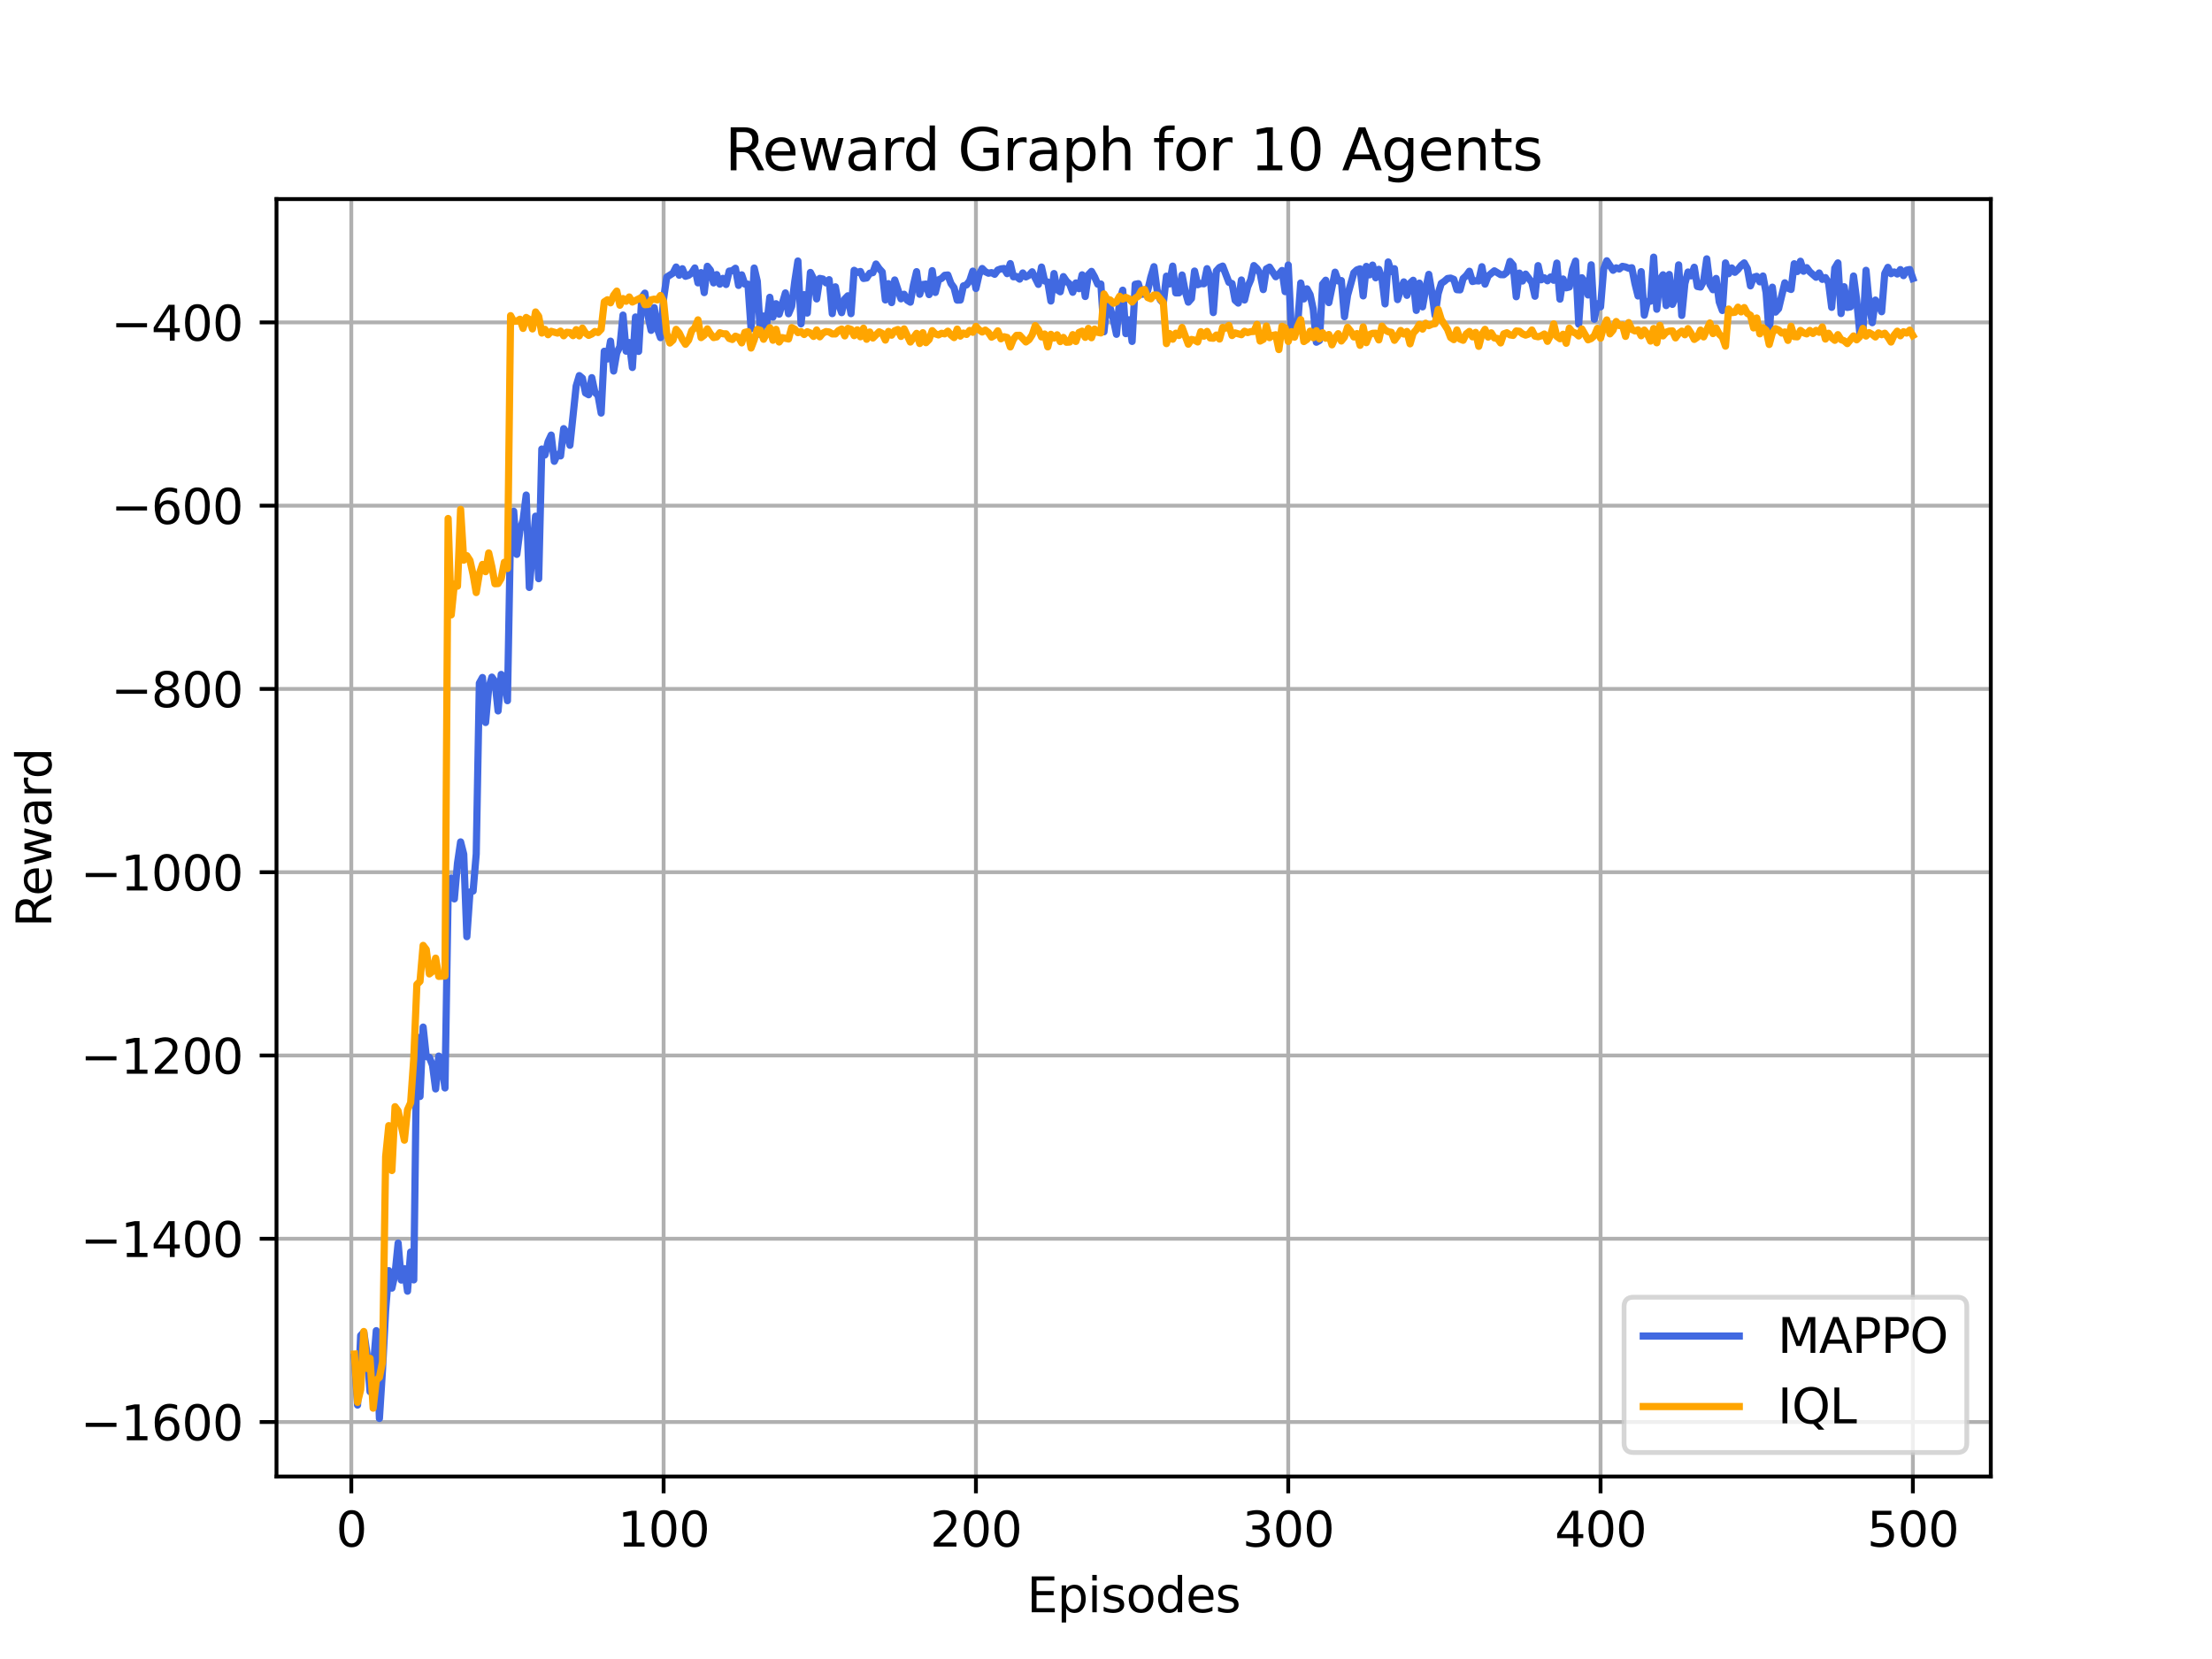 <?xml version="1.0" encoding="utf-8" standalone="no"?>
<!DOCTYPE svg PUBLIC "-//W3C//DTD SVG 1.1//EN"
  "http://www.w3.org/Graphics/SVG/1.1/DTD/svg11.dtd">
<svg height="345.6pt" version="1.1" viewBox="0 0 460.8 345.6" width="460.8pt" xmlns="http://www.w3.org/2000/svg" xmlns:xlink="http://www.w3.org/1999/xlink">
 <defs>
  <style type="text/css">*{stroke-linecap:butt;stroke-linejoin:round;}</style>
 </defs>
 <g id="figure_1">
  <g id="patch_1">
   <path d="M 0 345.6 
L 460.8 345.6 
L 460.8 0 
L 0 0 
z
" style="fill:#ffffff;"/>
  </g>
  <g id="axes_1">
   <g id="patch_2">
    <path d="M 57.6 307.584 
L 414.72 307.584 
L 414.72 41.472 
L 57.6 41.472 
z
" style="fill:#ffffff;"/>
   </g>
   <g id="matplotlib.axis_1">
    <g id="xtick_1">
     <g id="line2d_1">
      <path clip-path="url(#p1cf341810b)" d="M 73.182 307.584 
L 73.182 41.472 
" style="fill:none;stroke:#b0b0b0;stroke-linecap:square;stroke-width:0.8;"/>
     </g>
     <g id="line2d_2">
      <defs>
       <path d="M 0 0 
L 0 3.5 
" id="me324b85e54" style="stroke:#000000;stroke-width:0.8;"/>
      </defs>
      <g>
       <use style="stroke:#000000;stroke-width:0.8;" x="73.182" xlink:href="#me324b85e54" y="307.584"/>
      </g>
     </g>
     <g id="text_1">
      <!-- 0 -->
      <g transform="translate(70.001 322.182)scale(0.1 -0.1)">
       <defs>
        <path d="M 2034 4250 
Q 1547 4250 1301 3770 
Q 1056 3291 1056 2328 
Q 1056 1369 1301 889 
Q 1547 409 2034 409 
Q 2525 409 2770 889 
Q 3016 1369 3016 2328 
Q 3016 3291 2770 3770 
Q 2525 4250 2034 4250 
z
M 2034 4750 
Q 2819 4750 3233 4129 
Q 3647 3509 3647 2328 
Q 3647 1150 3233 529 
Q 2819 -91 2034 -91 
Q 1250 -91 836 529 
Q 422 1150 422 2328 
Q 422 3509 836 4129 
Q 1250 4750 2034 4750 
z
" id="DejaVuSans-30" transform="scale(0.016)"/>
       </defs>
       <use xlink:href="#DejaVuSans-30"/>
      </g>
     </g>
    </g>
    <g id="xtick_2">
     <g id="line2d_3">
      <path clip-path="url(#p1cf341810b)" d="M 138.243 307.584 
L 138.243 41.472 
" style="fill:none;stroke:#b0b0b0;stroke-linecap:square;stroke-width:0.8;"/>
     </g>
     <g id="line2d_4">
      <g>
       <use style="stroke:#000000;stroke-width:0.8;" x="138.243" xlink:href="#me324b85e54" y="307.584"/>
      </g>
     </g>
     <g id="text_2">
      <!-- 100 -->
      <g transform="translate(128.699 322.182)scale(0.1 -0.1)">
       <defs>
        <path d="M 794 531 
L 1825 531 
L 1825 4091 
L 703 3866 
L 703 4441 
L 1819 4666 
L 2450 4666 
L 2450 531 
L 3481 531 
L 3481 0 
L 794 0 
L 794 531 
z
" id="DejaVuSans-31" transform="scale(0.016)"/>
       </defs>
       <use xlink:href="#DejaVuSans-31"/>
       <use x="63.623" xlink:href="#DejaVuSans-30"/>
       <use x="127.246" xlink:href="#DejaVuSans-30"/>
      </g>
     </g>
    </g>
    <g id="xtick_3">
     <g id="line2d_5">
      <path clip-path="url(#p1cf341810b)" d="M 203.304 307.584 
L 203.304 41.472 
" style="fill:none;stroke:#b0b0b0;stroke-linecap:square;stroke-width:0.8;"/>
     </g>
     <g id="line2d_6">
      <g>
       <use style="stroke:#000000;stroke-width:0.8;" x="203.304" xlink:href="#me324b85e54" y="307.584"/>
      </g>
     </g>
     <g id="text_3">
      <!-- 200 -->
      <g transform="translate(193.76 322.182)scale(0.1 -0.1)">
       <defs>
        <path d="M 1228 531 
L 3431 531 
L 3431 0 
L 469 0 
L 469 531 
Q 828 903 1448 1529 
Q 2069 2156 2228 2338 
Q 2531 2678 2651 2914 
Q 2772 3150 2772 3378 
Q 2772 3750 2511 3984 
Q 2250 4219 1831 4219 
Q 1534 4219 1204 4116 
Q 875 4013 500 3803 
L 500 4441 
Q 881 4594 1212 4672 
Q 1544 4750 1819 4750 
Q 2544 4750 2975 4387 
Q 3406 4025 3406 3419 
Q 3406 3131 3298 2873 
Q 3191 2616 2906 2266 
Q 2828 2175 2409 1742 
Q 1991 1309 1228 531 
z
" id="DejaVuSans-32" transform="scale(0.016)"/>
       </defs>
       <use xlink:href="#DejaVuSans-32"/>
       <use x="63.623" xlink:href="#DejaVuSans-30"/>
       <use x="127.246" xlink:href="#DejaVuSans-30"/>
      </g>
     </g>
    </g>
    <g id="xtick_4">
     <g id="line2d_7">
      <path clip-path="url(#p1cf341810b)" d="M 268.365 307.584 
L 268.365 41.472 
" style="fill:none;stroke:#b0b0b0;stroke-linecap:square;stroke-width:0.8;"/>
     </g>
     <g id="line2d_8">
      <g>
       <use style="stroke:#000000;stroke-width:0.8;" x="268.365" xlink:href="#me324b85e54" y="307.584"/>
      </g>
     </g>
     <g id="text_4">
      <!-- 300 -->
      <g transform="translate(258.821 322.182)scale(0.1 -0.1)">
       <defs>
        <path d="M 2597 2516 
Q 3050 2419 3304 2112 
Q 3559 1806 3559 1356 
Q 3559 666 3084 287 
Q 2609 -91 1734 -91 
Q 1441 -91 1130 -33 
Q 819 25 488 141 
L 488 750 
Q 750 597 1062 519 
Q 1375 441 1716 441 
Q 2309 441 2620 675 
Q 2931 909 2931 1356 
Q 2931 1769 2642 2001 
Q 2353 2234 1838 2234 
L 1294 2234 
L 1294 2753 
L 1863 2753 
Q 2328 2753 2575 2939 
Q 2822 3125 2822 3475 
Q 2822 3834 2567 4026 
Q 2313 4219 1838 4219 
Q 1578 4219 1281 4162 
Q 984 4106 628 3988 
L 628 4550 
Q 988 4650 1302 4700 
Q 1616 4750 1894 4750 
Q 2613 4750 3031 4423 
Q 3450 4097 3450 3541 
Q 3450 3153 3228 2886 
Q 3006 2619 2597 2516 
z
" id="DejaVuSans-33" transform="scale(0.016)"/>
       </defs>
       <use xlink:href="#DejaVuSans-33"/>
       <use x="63.623" xlink:href="#DejaVuSans-30"/>
       <use x="127.246" xlink:href="#DejaVuSans-30"/>
      </g>
     </g>
    </g>
    <g id="xtick_5">
     <g id="line2d_9">
      <path clip-path="url(#p1cf341810b)" d="M 333.426 307.584 
L 333.426 41.472 
" style="fill:none;stroke:#b0b0b0;stroke-linecap:square;stroke-width:0.8;"/>
     </g>
     <g id="line2d_10">
      <g>
       <use style="stroke:#000000;stroke-width:0.8;" x="333.426" xlink:href="#me324b85e54" y="307.584"/>
      </g>
     </g>
     <g id="text_5">
      <!-- 400 -->
      <g transform="translate(323.882 322.182)scale(0.1 -0.1)">
       <defs>
        <path d="M 2419 4116 
L 825 1625 
L 2419 1625 
L 2419 4116 
z
M 2253 4666 
L 3047 4666 
L 3047 1625 
L 3713 1625 
L 3713 1100 
L 3047 1100 
L 3047 0 
L 2419 0 
L 2419 1100 
L 313 1100 
L 313 1709 
L 2253 4666 
z
" id="DejaVuSans-34" transform="scale(0.016)"/>
       </defs>
       <use xlink:href="#DejaVuSans-34"/>
       <use x="63.623" xlink:href="#DejaVuSans-30"/>
       <use x="127.246" xlink:href="#DejaVuSans-30"/>
      </g>
     </g>
    </g>
    <g id="xtick_6">
     <g id="line2d_11">
      <path clip-path="url(#p1cf341810b)" d="M 398.487 307.584 
L 398.487 41.472 
" style="fill:none;stroke:#b0b0b0;stroke-linecap:square;stroke-width:0.8;"/>
     </g>
     <g id="line2d_12">
      <g>
       <use style="stroke:#000000;stroke-width:0.8;" x="398.487" xlink:href="#me324b85e54" y="307.584"/>
      </g>
     </g>
     <g id="text_6">
      <!-- 500 -->
      <g transform="translate(388.944 322.182)scale(0.1 -0.1)">
       <defs>
        <path d="M 691 4666 
L 3169 4666 
L 3169 4134 
L 1269 4134 
L 1269 2991 
Q 1406 3038 1543 3061 
Q 1681 3084 1819 3084 
Q 2600 3084 3056 2656 
Q 3513 2228 3513 1497 
Q 3513 744 3044 326 
Q 2575 -91 1722 -91 
Q 1428 -91 1123 -41 
Q 819 9 494 109 
L 494 744 
Q 775 591 1075 516 
Q 1375 441 1709 441 
Q 2250 441 2565 725 
Q 2881 1009 2881 1497 
Q 2881 1984 2565 2268 
Q 2250 2553 1709 2553 
Q 1456 2553 1204 2497 
Q 953 2441 691 2322 
L 691 4666 
z
" id="DejaVuSans-35" transform="scale(0.016)"/>
       </defs>
       <use xlink:href="#DejaVuSans-35"/>
       <use x="63.623" xlink:href="#DejaVuSans-30"/>
       <use x="127.246" xlink:href="#DejaVuSans-30"/>
      </g>
     </g>
    </g>
    <g id="text_7">
     <!-- Episodes -->
     <g transform="translate(213.918 335.861)scale(0.1 -0.1)">
      <defs>
       <path d="M 628 4666 
L 3578 4666 
L 3578 4134 
L 1259 4134 
L 1259 2753 
L 3481 2753 
L 3481 2222 
L 1259 2222 
L 1259 531 
L 3634 531 
L 3634 0 
L 628 0 
L 628 4666 
z
" id="DejaVuSans-45" transform="scale(0.016)"/>
       <path d="M 1159 525 
L 1159 -1331 
L 581 -1331 
L 581 3500 
L 1159 3500 
L 1159 2969 
Q 1341 3281 1617 3432 
Q 1894 3584 2278 3584 
Q 2916 3584 3314 3078 
Q 3713 2572 3713 1747 
Q 3713 922 3314 415 
Q 2916 -91 2278 -91 
Q 1894 -91 1617 61 
Q 1341 213 1159 525 
z
M 3116 1747 
Q 3116 2381 2855 2742 
Q 2594 3103 2138 3103 
Q 1681 3103 1420 2742 
Q 1159 2381 1159 1747 
Q 1159 1113 1420 752 
Q 1681 391 2138 391 
Q 2594 391 2855 752 
Q 3116 1113 3116 1747 
z
" id="DejaVuSans-70" transform="scale(0.016)"/>
       <path d="M 603 3500 
L 1178 3500 
L 1178 0 
L 603 0 
L 603 3500 
z
M 603 4863 
L 1178 4863 
L 1178 4134 
L 603 4134 
L 603 4863 
z
" id="DejaVuSans-69" transform="scale(0.016)"/>
       <path d="M 2834 3397 
L 2834 2853 
Q 2591 2978 2328 3040 
Q 2066 3103 1784 3103 
Q 1356 3103 1142 2972 
Q 928 2841 928 2578 
Q 928 2378 1081 2264 
Q 1234 2150 1697 2047 
L 1894 2003 
Q 2506 1872 2764 1633 
Q 3022 1394 3022 966 
Q 3022 478 2636 193 
Q 2250 -91 1575 -91 
Q 1294 -91 989 -36 
Q 684 19 347 128 
L 347 722 
Q 666 556 975 473 
Q 1284 391 1588 391 
Q 1994 391 2212 530 
Q 2431 669 2431 922 
Q 2431 1156 2273 1281 
Q 2116 1406 1581 1522 
L 1381 1569 
Q 847 1681 609 1914 
Q 372 2147 372 2553 
Q 372 3047 722 3315 
Q 1072 3584 1716 3584 
Q 2034 3584 2315 3537 
Q 2597 3491 2834 3397 
z
" id="DejaVuSans-73" transform="scale(0.016)"/>
       <path d="M 1959 3097 
Q 1497 3097 1228 2736 
Q 959 2375 959 1747 
Q 959 1119 1226 758 
Q 1494 397 1959 397 
Q 2419 397 2687 759 
Q 2956 1122 2956 1747 
Q 2956 2369 2687 2733 
Q 2419 3097 1959 3097 
z
M 1959 3584 
Q 2709 3584 3137 3096 
Q 3566 2609 3566 1747 
Q 3566 888 3137 398 
Q 2709 -91 1959 -91 
Q 1206 -91 779 398 
Q 353 888 353 1747 
Q 353 2609 779 3096 
Q 1206 3584 1959 3584 
z
" id="DejaVuSans-6f" transform="scale(0.016)"/>
       <path d="M 2906 2969 
L 2906 4863 
L 3481 4863 
L 3481 0 
L 2906 0 
L 2906 525 
Q 2725 213 2448 61 
Q 2172 -91 1784 -91 
Q 1150 -91 751 415 
Q 353 922 353 1747 
Q 353 2572 751 3078 
Q 1150 3584 1784 3584 
Q 2172 3584 2448 3432 
Q 2725 3281 2906 2969 
z
M 947 1747 
Q 947 1113 1208 752 
Q 1469 391 1925 391 
Q 2381 391 2643 752 
Q 2906 1113 2906 1747 
Q 2906 2381 2643 2742 
Q 2381 3103 1925 3103 
Q 1469 3103 1208 2742 
Q 947 2381 947 1747 
z
" id="DejaVuSans-64" transform="scale(0.016)"/>
       <path d="M 3597 1894 
L 3597 1613 
L 953 1613 
Q 991 1019 1311 708 
Q 1631 397 2203 397 
Q 2534 397 2845 478 
Q 3156 559 3463 722 
L 3463 178 
Q 3153 47 2828 -22 
Q 2503 -91 2169 -91 
Q 1331 -91 842 396 
Q 353 884 353 1716 
Q 353 2575 817 3079 
Q 1281 3584 2069 3584 
Q 2775 3584 3186 3129 
Q 3597 2675 3597 1894 
z
M 3022 2063 
Q 3016 2534 2758 2815 
Q 2500 3097 2075 3097 
Q 1594 3097 1305 2825 
Q 1016 2553 972 2059 
L 3022 2063 
z
" id="DejaVuSans-65" transform="scale(0.016)"/>
      </defs>
      <use xlink:href="#DejaVuSans-45"/>
      <use x="63.184" xlink:href="#DejaVuSans-70"/>
      <use x="126.66" xlink:href="#DejaVuSans-69"/>
      <use x="154.443" xlink:href="#DejaVuSans-73"/>
      <use x="206.543" xlink:href="#DejaVuSans-6f"/>
      <use x="267.725" xlink:href="#DejaVuSans-64"/>
      <use x="331.201" xlink:href="#DejaVuSans-65"/>
      <use x="392.725" xlink:href="#DejaVuSans-73"/>
     </g>
    </g>
   </g>
   <g id="matplotlib.axis_2">
    <g id="ytick_1">
     <g id="line2d_13">
      <path clip-path="url(#p1cf341810b)" d="M 57.6 296.232 
L 414.72 296.232 
" style="fill:none;stroke:#b0b0b0;stroke-linecap:square;stroke-width:0.8;"/>
     </g>
     <g id="line2d_14">
      <defs>
       <path d="M 0 0 
L -3.5 0 
" id="m8f9574e520" style="stroke:#000000;stroke-width:0.8;"/>
      </defs>
      <g>
       <use style="stroke:#000000;stroke-width:0.8;" x="57.6" xlink:href="#m8f9574e520" y="296.232"/>
      </g>
     </g>
     <g id="text_8">
      <!-- −1600 -->
      <g transform="translate(16.77 300.031)scale(0.1 -0.1)">
       <defs>
        <path d="M 678 2272 
L 4684 2272 
L 4684 1741 
L 678 1741 
L 678 2272 
z
" id="DejaVuSans-2212" transform="scale(0.016)"/>
        <path d="M 2113 2584 
Q 1688 2584 1439 2293 
Q 1191 2003 1191 1497 
Q 1191 994 1439 701 
Q 1688 409 2113 409 
Q 2538 409 2786 701 
Q 3034 994 3034 1497 
Q 3034 2003 2786 2293 
Q 2538 2584 2113 2584 
z
M 3366 4563 
L 3366 3988 
Q 3128 4100 2886 4159 
Q 2644 4219 2406 4219 
Q 1781 4219 1451 3797 
Q 1122 3375 1075 2522 
Q 1259 2794 1537 2939 
Q 1816 3084 2150 3084 
Q 2853 3084 3261 2657 
Q 3669 2231 3669 1497 
Q 3669 778 3244 343 
Q 2819 -91 2113 -91 
Q 1303 -91 875 529 
Q 447 1150 447 2328 
Q 447 3434 972 4092 
Q 1497 4750 2381 4750 
Q 2619 4750 2861 4703 
Q 3103 4656 3366 4563 
z
" id="DejaVuSans-36" transform="scale(0.016)"/>
       </defs>
       <use xlink:href="#DejaVuSans-2212"/>
       <use x="83.789" xlink:href="#DejaVuSans-31"/>
       <use x="147.412" xlink:href="#DejaVuSans-36"/>
       <use x="211.035" xlink:href="#DejaVuSans-30"/>
       <use x="274.658" xlink:href="#DejaVuSans-30"/>
      </g>
     </g>
    </g>
    <g id="ytick_2">
     <g id="line2d_15">
      <path clip-path="url(#p1cf341810b)" d="M 57.6 258.053 
L 414.72 258.053 
" style="fill:none;stroke:#b0b0b0;stroke-linecap:square;stroke-width:0.8;"/>
     </g>
     <g id="line2d_16">
      <g>
       <use style="stroke:#000000;stroke-width:0.8;" x="57.6" xlink:href="#m8f9574e520" y="258.053"/>
      </g>
     </g>
     <g id="text_9">
      <!-- −1400 -->
      <g transform="translate(16.77 261.852)scale(0.1 -0.1)">
       <use xlink:href="#DejaVuSans-2212"/>
       <use x="83.789" xlink:href="#DejaVuSans-31"/>
       <use x="147.412" xlink:href="#DejaVuSans-34"/>
       <use x="211.035" xlink:href="#DejaVuSans-30"/>
       <use x="274.658" xlink:href="#DejaVuSans-30"/>
      </g>
     </g>
    </g>
    <g id="ytick_3">
     <g id="line2d_17">
      <path clip-path="url(#p1cf341810b)" d="M 57.6 219.874 
L 414.72 219.874 
" style="fill:none;stroke:#b0b0b0;stroke-linecap:square;stroke-width:0.8;"/>
     </g>
     <g id="line2d_18">
      <g>
       <use style="stroke:#000000;stroke-width:0.8;" x="57.6" xlink:href="#m8f9574e520" y="219.874"/>
      </g>
     </g>
     <g id="text_10">
      <!-- −1200 -->
      <g transform="translate(16.77 223.674)scale(0.1 -0.1)">
       <use xlink:href="#DejaVuSans-2212"/>
       <use x="83.789" xlink:href="#DejaVuSans-31"/>
       <use x="147.412" xlink:href="#DejaVuSans-32"/>
       <use x="211.035" xlink:href="#DejaVuSans-30"/>
       <use x="274.658" xlink:href="#DejaVuSans-30"/>
      </g>
     </g>
    </g>
    <g id="ytick_4">
     <g id="line2d_19">
      <path clip-path="url(#p1cf341810b)" d="M 57.6 181.696 
L 414.72 181.696 
" style="fill:none;stroke:#b0b0b0;stroke-linecap:square;stroke-width:0.8;"/>
     </g>
     <g id="line2d_20">
      <g>
       <use style="stroke:#000000;stroke-width:0.8;" x="57.6" xlink:href="#m8f9574e520" y="181.696"/>
      </g>
     </g>
     <g id="text_11">
      <!-- −1000 -->
      <g transform="translate(16.77 185.495)scale(0.1 -0.1)">
       <use xlink:href="#DejaVuSans-2212"/>
       <use x="83.789" xlink:href="#DejaVuSans-31"/>
       <use x="147.412" xlink:href="#DejaVuSans-30"/>
       <use x="211.035" xlink:href="#DejaVuSans-30"/>
       <use x="274.658" xlink:href="#DejaVuSans-30"/>
      </g>
     </g>
    </g>
    <g id="ytick_5">
     <g id="line2d_21">
      <path clip-path="url(#p1cf341810b)" d="M 57.6 143.517 
L 414.72 143.517 
" style="fill:none;stroke:#b0b0b0;stroke-linecap:square;stroke-width:0.8;"/>
     </g>
     <g id="line2d_22">
      <g>
       <use style="stroke:#000000;stroke-width:0.8;" x="57.6" xlink:href="#m8f9574e520" y="143.517"/>
      </g>
     </g>
     <g id="text_12">
      <!-- −800 -->
      <g transform="translate(23.133 147.316)scale(0.1 -0.1)">
       <defs>
        <path d="M 2034 2216 
Q 1584 2216 1326 1975 
Q 1069 1734 1069 1313 
Q 1069 891 1326 650 
Q 1584 409 2034 409 
Q 2484 409 2743 651 
Q 3003 894 3003 1313 
Q 3003 1734 2745 1975 
Q 2488 2216 2034 2216 
z
M 1403 2484 
Q 997 2584 770 2862 
Q 544 3141 544 3541 
Q 544 4100 942 4425 
Q 1341 4750 2034 4750 
Q 2731 4750 3128 4425 
Q 3525 4100 3525 3541 
Q 3525 3141 3298 2862 
Q 3072 2584 2669 2484 
Q 3125 2378 3379 2068 
Q 3634 1759 3634 1313 
Q 3634 634 3220 271 
Q 2806 -91 2034 -91 
Q 1263 -91 848 271 
Q 434 634 434 1313 
Q 434 1759 690 2068 
Q 947 2378 1403 2484 
z
M 1172 3481 
Q 1172 3119 1398 2916 
Q 1625 2713 2034 2713 
Q 2441 2713 2670 2916 
Q 2900 3119 2900 3481 
Q 2900 3844 2670 4047 
Q 2441 4250 2034 4250 
Q 1625 4250 1398 4047 
Q 1172 3844 1172 3481 
z
" id="DejaVuSans-38" transform="scale(0.016)"/>
       </defs>
       <use xlink:href="#DejaVuSans-2212"/>
       <use x="83.789" xlink:href="#DejaVuSans-38"/>
       <use x="147.412" xlink:href="#DejaVuSans-30"/>
       <use x="211.035" xlink:href="#DejaVuSans-30"/>
      </g>
     </g>
    </g>
    <g id="ytick_6">
     <g id="line2d_23">
      <path clip-path="url(#p1cf341810b)" d="M 57.6 105.339 
L 414.72 105.339 
" style="fill:none;stroke:#b0b0b0;stroke-linecap:square;stroke-width:0.8;"/>
     </g>
     <g id="line2d_24">
      <g>
       <use style="stroke:#000000;stroke-width:0.8;" x="57.6" xlink:href="#m8f9574e520" y="105.339"/>
      </g>
     </g>
     <g id="text_13">
      <!-- −600 -->
      <g transform="translate(23.133 109.138)scale(0.1 -0.1)">
       <use xlink:href="#DejaVuSans-2212"/>
       <use x="83.789" xlink:href="#DejaVuSans-36"/>
       <use x="147.412" xlink:href="#DejaVuSans-30"/>
       <use x="211.035" xlink:href="#DejaVuSans-30"/>
      </g>
     </g>
    </g>
    <g id="ytick_7">
     <g id="line2d_25">
      <path clip-path="url(#p1cf341810b)" d="M 57.6 67.16 
L 414.72 67.16 
" style="fill:none;stroke:#b0b0b0;stroke-linecap:square;stroke-width:0.8;"/>
     </g>
     <g id="line2d_26">
      <g>
       <use style="stroke:#000000;stroke-width:0.8;" x="57.6" xlink:href="#m8f9574e520" y="67.16"/>
      </g>
     </g>
     <g id="text_14">
      <!-- −400 -->
      <g transform="translate(23.133 70.959)scale(0.1 -0.1)">
       <use xlink:href="#DejaVuSans-2212"/>
       <use x="83.789" xlink:href="#DejaVuSans-34"/>
       <use x="147.412" xlink:href="#DejaVuSans-30"/>
       <use x="211.035" xlink:href="#DejaVuSans-30"/>
      </g>
     </g>
    </g>
    <g id="text_15">
     <!-- Reward -->
     <g transform="translate(10.691 193.149)rotate(-90)scale(0.1 -0.1)">
      <defs>
       <path d="M 2841 2188 
Q 3044 2119 3236 1894 
Q 3428 1669 3622 1275 
L 4263 0 
L 3584 0 
L 2988 1197 
Q 2756 1666 2539 1819 
Q 2322 1972 1947 1972 
L 1259 1972 
L 1259 0 
L 628 0 
L 628 4666 
L 2053 4666 
Q 2853 4666 3247 4331 
Q 3641 3997 3641 3322 
Q 3641 2881 3436 2590 
Q 3231 2300 2841 2188 
z
M 1259 4147 
L 1259 2491 
L 2053 2491 
Q 2509 2491 2742 2702 
Q 2975 2913 2975 3322 
Q 2975 3731 2742 3939 
Q 2509 4147 2053 4147 
L 1259 4147 
z
" id="DejaVuSans-52" transform="scale(0.016)"/>
       <path d="M 269 3500 
L 844 3500 
L 1563 769 
L 2278 3500 
L 2956 3500 
L 3675 769 
L 4391 3500 
L 4966 3500 
L 4050 0 
L 3372 0 
L 2619 2869 
L 1863 0 
L 1184 0 
L 269 3500 
z
" id="DejaVuSans-77" transform="scale(0.016)"/>
       <path d="M 2194 1759 
Q 1497 1759 1228 1600 
Q 959 1441 959 1056 
Q 959 750 1161 570 
Q 1363 391 1709 391 
Q 2188 391 2477 730 
Q 2766 1069 2766 1631 
L 2766 1759 
L 2194 1759 
z
M 3341 1997 
L 3341 0 
L 2766 0 
L 2766 531 
Q 2569 213 2275 61 
Q 1981 -91 1556 -91 
Q 1019 -91 701 211 
Q 384 513 384 1019 
Q 384 1609 779 1909 
Q 1175 2209 1959 2209 
L 2766 2209 
L 2766 2266 
Q 2766 2663 2505 2880 
Q 2244 3097 1772 3097 
Q 1472 3097 1187 3025 
Q 903 2953 641 2809 
L 641 3341 
Q 956 3463 1253 3523 
Q 1550 3584 1831 3584 
Q 2591 3584 2966 3190 
Q 3341 2797 3341 1997 
z
" id="DejaVuSans-61" transform="scale(0.016)"/>
       <path d="M 2631 2963 
Q 2534 3019 2420 3045 
Q 2306 3072 2169 3072 
Q 1681 3072 1420 2755 
Q 1159 2438 1159 1844 
L 1159 0 
L 581 0 
L 581 3500 
L 1159 3500 
L 1159 2956 
Q 1341 3275 1631 3429 
Q 1922 3584 2338 3584 
Q 2397 3584 2469 3576 
Q 2541 3569 2628 3553 
L 2631 2963 
z
" id="DejaVuSans-72" transform="scale(0.016)"/>
      </defs>
      <use xlink:href="#DejaVuSans-52"/>
      <use x="64.982" xlink:href="#DejaVuSans-65"/>
      <use x="126.506" xlink:href="#DejaVuSans-77"/>
      <use x="208.293" xlink:href="#DejaVuSans-61"/>
      <use x="269.572" xlink:href="#DejaVuSans-72"/>
      <use x="308.936" xlink:href="#DejaVuSans-64"/>
     </g>
    </g>
   </g>
   <g id="line2d_27">
    <path clip-path="url(#p1cf341810b)" d="M 73.833 282.7 
L 74.483 292.701 
L 75.134 278.216 
L 75.785 277.534 
L 76.435 281.867 
L 77.086 289.908 
L 77.736 285.176 
L 78.387 277.205 
L 79.038 295.488 
L 79.688 285.284 
L 80.339 272.968 
L 80.989 264.699 
L 81.64 268.34 
L 82.291 265.397 
L 82.941 258.95 
L 83.592 266.665 
L 84.242 264.286 
L 84.893 268.978 
L 85.544 260.819 
L 86.194 266.627 
L 86.845 216.013 
L 87.496 228.416 
L 88.146 213.96 
L 88.797 220.109 
L 89.447 220.259 
L 90.098 221.919 
L 90.749 226.846 
L 91.399 220.008 
L 92.05 222.006 
L 92.7 226.642 
L 93.351 186.352 
L 94.002 182.913 
L 94.652 187.255 
L 95.303 179.816 
L 95.953 175.384 
L 96.604 177.949 
L 97.255 195.129 
L 97.905 185.824 
L 98.556 185.625 
L 99.207 177.894 
L 99.857 142.32 
L 100.508 141.141 
L 101.158 150.507 
L 101.809 143.319 
L 102.46 141.055 
L 103.11 141.971 
L 103.761 148.1 
L 104.411 140.495 
L 105.062 141.26 
L 105.713 145.966 
L 106.363 110.119 
L 107.014 106.495 
L 107.664 115.481 
L 108.315 110.509 
L 108.966 108.351 
L 109.616 103.13 
L 110.267 122.375 
L 111.568 107.528 
L 112.219 120.554 
L 112.869 93.549 
L 113.52 94.782 
L 114.171 92.033 
L 114.821 90.635 
L 115.472 96.098 
L 116.122 94.648 
L 116.773 94.979 
L 117.424 89.297 
L 118.074 90.181 
L 118.725 92.755 
L 120.026 80.421 
L 120.677 78.244 
L 121.327 78.79 
L 121.978 81.871 
L 122.629 82.234 
L 123.279 78.674 
L 123.93 81.733 
L 124.58 82.382 
L 125.231 86.049 
L 125.882 73.172 
L 126.532 74.785 
L 127.183 71.065 
L 127.833 77.293 
L 128.484 73.523 
L 129.135 72.204 
L 129.785 65.635 
L 130.436 73.16 
L 131.086 71.356 
L 131.737 76.552 
L 132.388 66.036 
L 133.038 73.204 
L 133.689 61.983 
L 134.339 61.065 
L 134.99 65.789 
L 135.641 68.82 
L 136.291 64.087 
L 136.942 68.474 
L 137.593 70.34 
L 138.243 62.173 
L 138.894 57.729 
L 140.195 56.899 
L 140.846 55.627 
L 141.496 57.332 
L 142.147 55.981 
L 142.797 57.556 
L 143.448 57.357 
L 144.099 56.835 
L 144.749 55.823 
L 145.4 58.929 
L 146.05 56.789 
L 146.701 60.956 
L 147.352 55.474 
L 148.002 56.294 
L 148.653 58.934 
L 149.304 57.207 
L 149.954 59.194 
L 150.605 57.989 
L 151.255 59.265 
L 151.906 56.479 
L 152.557 56.391 
L 153.207 55.883 
L 153.858 59.458 
L 154.508 57.254 
L 155.159 59.186 
L 155.81 59.198 
L 156.46 68.489 
L 157.111 55.84 
L 157.761 58.595 
L 158.412 69.695 
L 159.063 65.818 
L 159.713 67.639 
L 160.364 61.93 
L 161.015 66.062 
L 161.665 63.271 
L 162.316 65.454 
L 163.617 61.019 
L 164.268 65.364 
L 164.918 63.812 
L 165.569 58.589 
L 166.219 54.371 
L 166.87 67.458 
L 167.521 61.381 
L 168.171 65.218 
L 168.822 56.756 
L 169.472 58.047 
L 170.123 62.272 
L 170.774 57.995 
L 171.424 58.13 
L 172.075 58.928 
L 172.725 58.26 
L 173.376 65.332 
L 174.027 59.751 
L 174.677 63.333 
L 175.328 65.135 
L 175.979 62.294 
L 176.629 61.618 
L 177.28 65.338 
L 177.93 56.312 
L 178.581 56.761 
L 179.232 56.554 
L 179.882 58.008 
L 180.533 57.909 
L 181.183 56.917 
L 181.834 56.799 
L 182.485 55.002 
L 183.135 55.955 
L 183.786 56.668 
L 184.436 62.485 
L 185.087 59.093 
L 185.738 63.041 
L 186.388 58.322 
L 187.69 62.25 
L 188.34 61.296 
L 188.991 62.546 
L 189.641 62.95 
L 190.292 59.334 
L 190.943 56.592 
L 191.593 61.306 
L 192.244 59.266 
L 192.894 59.175 
L 193.545 61.375 
L 194.196 56.382 
L 194.846 60.923 
L 195.497 58.302 
L 196.147 58.008 
L 196.798 57.35 
L 197.449 57.281 
L 198.099 59.043 
L 198.75 59.953 
L 199.401 62.521 
L 200.051 62.507 
L 200.702 59.546 
L 201.352 59.347 
L 202.003 58.477 
L 202.654 56.482 
L 203.304 60.103 
L 203.955 57.211 
L 204.605 55.934 
L 205.256 56.597 
L 205.907 56.916 
L 206.557 56.791 
L 207.208 57.139 
L 207.858 56.25 
L 208.509 56.016 
L 209.16 55.936 
L 209.81 57.009 
L 210.461 54.915 
L 211.112 57.663 
L 211.762 57.595 
L 212.413 58.148 
L 213.063 56.863 
L 213.714 57.686 
L 214.365 57.338 
L 215.015 56.622 
L 216.316 59.241 
L 216.967 55.636 
L 217.618 58.532 
L 218.268 58.757 
L 218.919 62.709 
L 219.569 56.987 
L 220.22 60.359 
L 220.871 60.784 
L 221.521 57.624 
L 222.172 58.587 
L 222.822 59.175 
L 223.473 60.885 
L 224.124 58.942 
L 224.774 60.135 
L 225.425 57.252 
L 226.076 61.769 
L 226.726 57.224 
L 227.377 56.535 
L 228.027 57.688 
L 228.678 59.201 
L 229.329 59.163 
L 229.979 69.112 
L 230.63 62.82 
L 231.28 64.221 
L 231.931 66.54 
L 232.582 69.64 
L 233.232 62.692 
L 233.883 60.453 
L 234.533 69.505 
L 235.184 66.615 
L 235.835 71.124 
L 236.485 59.219 
L 237.136 59.095 
L 237.787 61.292 
L 238.437 61.275 
L 239.088 60.514 
L 239.738 57.721 
L 240.389 55.555 
L 241.04 60.389 
L 241.69 62.447 
L 242.341 63.157 
L 242.991 57.531 
L 243.642 59.157 
L 244.293 55.439 
L 244.943 61.019 
L 245.594 61.011 
L 246.244 57.289 
L 246.895 60.651 
L 247.546 62.943 
L 248.196 62.195 
L 248.847 56.467 
L 249.498 59.315 
L 250.148 59.055 
L 250.799 59.118 
L 251.449 55.969 
L 252.1 57.766 
L 252.751 65.116 
L 253.401 56.434 
L 254.052 55.712 
L 254.702 55.43 
L 256.004 58.814 
L 256.654 59.067 
L 257.305 62.56 
L 257.955 63.14 
L 258.606 58.328 
L 259.257 62.495 
L 259.907 59.795 
L 260.558 58.268 
L 261.208 55.323 
L 261.859 55.954 
L 262.51 56.969 
L 263.16 60.327 
L 263.811 56.01 
L 264.462 55.642 
L 265.763 57.651 
L 266.413 57.109 
L 267.064 56.347 
L 267.715 60.756 
L 268.365 55.211 
L 269.016 68.681 
L 269.666 68.881 
L 270.317 67.661 
L 270.968 58.955 
L 271.618 62.272 
L 272.269 60.173 
L 272.919 61.378 
L 273.57 64.39 
L 274.221 71.29 
L 274.871 70.922 
L 275.522 59.19 
L 276.173 58.378 
L 276.823 63.043 
L 278.124 56.699 
L 278.775 58.527 
L 279.426 58.445 
L 280.076 65.982 
L 280.727 61.505 
L 282.028 56.829 
L 282.679 56.217 
L 283.329 56.003 
L 283.98 61.645 
L 284.63 55.497 
L 285.281 57.261 
L 285.932 55.225 
L 286.582 57.875 
L 287.233 56.104 
L 287.884 57.945 
L 288.534 63.31 
L 289.185 54.571 
L 289.835 56.581 
L 290.486 55.975 
L 291.137 62.413 
L 291.787 60.306 
L 292.438 58.723 
L 293.088 61.525 
L 293.739 58.998 
L 294.39 58.388 
L 295.04 64.662 
L 295.691 58.976 
L 296.341 63.926 
L 296.992 60.191 
L 297.643 57.157 
L 298.293 61.014 
L 298.944 65.686 
L 299.595 61.169 
L 300.245 59.035 
L 300.896 58.598 
L 301.546 58.019 
L 302.197 57.931 
L 302.848 58.194 
L 303.498 60.345 
L 304.149 60.388 
L 304.799 58.021 
L 305.45 57.415 
L 306.101 56.506 
L 306.751 58.647 
L 307.402 58.481 
L 308.052 58.536 
L 308.703 55.56 
L 309.354 59.188 
L 310.004 57.489 
L 311.305 56.42 
L 312.607 57.215 
L 313.257 57.228 
L 313.908 56.704 
L 314.559 54.455 
L 315.209 55.222 
L 315.86 61.816 
L 316.51 56.887 
L 317.161 58.547 
L 317.812 57.103 
L 319.113 58.839 
L 319.763 61.715 
L 320.414 55.333 
L 321.065 58.284 
L 321.715 57.874 
L 322.366 58.495 
L 323.016 57.705 
L 323.667 58.388 
L 324.318 54.803 
L 324.968 62.319 
L 325.619 58.121 
L 326.27 59.954 
L 326.92 59.786 
L 327.571 56.185 
L 328.221 54.383 
L 328.872 67.536 
L 329.523 57.859 
L 330.173 58.794 
L 330.824 61.448 
L 331.474 55.164 
L 332.125 66.508 
L 332.776 63.269 
L 333.426 63.927 
L 334.077 56.01 
L 334.727 54.326 
L 336.029 56.303 
L 336.679 55.796 
L 337.33 56.034 
L 337.981 55.484 
L 338.631 55.61 
L 339.282 55.886 
L 339.932 55.775 
L 340.583 59.054 
L 341.234 61.661 
L 341.884 56.587 
L 342.535 65.657 
L 343.185 62.804 
L 343.836 62.75 
L 344.487 53.568 
L 345.137 64.421 
L 345.788 58.266 
L 346.438 57.251 
L 347.089 63.656 
L 347.74 57.182 
L 348.39 63.408 
L 349.041 61.884 
L 349.691 55.177 
L 350.342 65.712 
L 350.993 59.079 
L 351.643 56.666 
L 352.294 57.473 
L 352.945 55.674 
L 353.595 59.677 
L 354.246 59.801 
L 354.896 58.537 
L 355.547 53.923 
L 356.198 59.239 
L 356.848 60.354 
L 357.499 58.008 
L 358.149 62.903 
L 358.8 64.682 
L 359.451 54.774 
L 360.101 57.016 
L 360.752 55.824 
L 361.402 56.726 
L 362.053 56.124 
L 362.704 55.294 
L 363.354 54.768 
L 364.005 55.951 
L 364.656 59.547 
L 365.306 57.765 
L 365.957 57.567 
L 366.607 58.712 
L 367.258 57.5 
L 367.909 60.956 
L 368.559 69.732 
L 369.21 59.824 
L 369.86 65.023 
L 370.511 64.305 
L 371.812 58.912 
L 372.463 60.042 
L 373.113 60.3 
L 373.764 54.944 
L 374.415 56.566 
L 375.065 54.421 
L 375.716 56.506 
L 376.367 55.76 
L 377.017 56.628 
L 378.318 57.756 
L 378.969 56.865 
L 379.62 58.196 
L 380.27 57.828 
L 380.921 58.91 
L 381.571 64.027 
L 382.222 55.86 
L 382.873 54.769 
L 383.523 65.32 
L 384.174 59.733 
L 384.824 64.045 
L 385.475 63.93 
L 386.126 57.499 
L 386.776 62.475 
L 387.427 69.384 
L 388.078 68.994 
L 388.728 56.312 
L 389.379 63.227 
L 390.029 67.217 
L 390.68 62.51 
L 391.331 63.465 
L 391.981 64.94 
L 392.632 56.963 
L 393.282 55.695 
L 393.933 57.021 
L 394.584 56.657 
L 395.234 57.078 
L 395.885 56.162 
L 396.535 57.419 
L 397.186 56.277 
L 397.837 56.143 
L 398.487 58.021 
L 398.487 58.021 
" style="fill:none;stroke:#4169e1;stroke-linecap:square;stroke-width:1.5;"/>
   </g>
   <g id="line2d_28">
    <path clip-path="url(#p1cf341810b)" d="M 73.833 282.074 
L 74.483 292.134 
L 75.134 289.5 
L 75.785 277.377 
L 76.435 285.079 
L 77.086 282.962 
L 77.736 293.347 
L 78.387 287.536 
L 79.038 286.934 
L 79.688 283.722 
L 80.339 240.932 
L 80.989 234.489 
L 81.64 243.843 
L 82.291 230.543 
L 82.941 231.438 
L 84.242 237.528 
L 84.893 231.174 
L 85.544 229.722 
L 86.194 220.519 
L 86.845 205.083 
L 87.496 204.431 
L 88.146 196.944 
L 88.797 197.801 
L 89.447 202.887 
L 90.098 202.355 
L 90.749 199.597 
L 91.399 203.394 
L 92.7 203.316 
L 93.351 108.012 
L 94.002 128.095 
L 94.652 121.642 
L 95.303 122.112 
L 95.953 106.112 
L 96.604 116.693 
L 97.255 115.761 
L 97.905 116.755 
L 98.556 119.688 
L 99.207 123.438 
L 99.857 119.502 
L 100.508 117.58 
L 101.158 119.09 
L 101.809 115.189 
L 102.46 118.052 
L 103.11 121.605 
L 103.761 121.567 
L 104.411 120.504 
L 105.062 117.134 
L 105.713 118.43 
L 106.363 65.757 
L 107.014 66.939 
L 107.664 66.901 
L 108.315 66.508 
L 108.966 68.412 
L 109.616 66.136 
L 110.267 66.547 
L 110.918 68.519 
L 111.568 64.985 
L 112.219 65.891 
L 112.869 69.383 
L 113.52 68.609 
L 114.171 69.726 
L 114.821 69.021 
L 116.122 69.393 
L 116.773 68.972 
L 117.424 69.95 
L 118.074 69.218 
L 118.725 69.28 
L 119.375 69.918 
L 120.026 68.672 
L 120.677 69.971 
L 121.327 68.346 
L 121.978 69.391 
L 122.629 69.865 
L 123.279 69.573 
L 123.93 69.055 
L 124.58 69.266 
L 125.231 68.591 
L 125.882 62.88 
L 126.532 62.45 
L 127.183 63.086 
L 127.833 61.503 
L 128.484 60.643 
L 129.135 63.584 
L 129.785 62.199 
L 130.436 62.756 
L 131.086 61.862 
L 131.737 62.918 
L 133.689 61.944 
L 134.339 63.469 
L 134.99 63.415 
L 135.641 62.459 
L 136.291 62.318 
L 136.942 62.478 
L 137.593 61.56 
L 138.243 62.823 
L 138.894 69.458 
L 139.544 71.46 
L 140.195 70.852 
L 140.846 68.616 
L 141.496 69.368 
L 142.147 70.712 
L 142.797 71.712 
L 143.448 70.859 
L 144.099 68.899 
L 144.749 68.258 
L 145.4 66.638 
L 146.05 70.329 
L 146.701 69.832 
L 147.352 68.512 
L 148.002 69.543 
L 148.653 70.322 
L 149.304 70.186 
L 149.954 69.315 
L 150.605 69.531 
L 151.255 69.542 
L 151.906 70.5 
L 152.557 70.718 
L 153.207 70.033 
L 153.858 70.276 
L 154.508 71.428 
L 155.159 69.238 
L 155.81 69.088 
L 156.46 72.503 
L 157.111 70.786 
L 157.761 68.616 
L 158.412 68.81 
L 159.063 70.674 
L 160.364 68.257 
L 161.015 70.875 
L 161.665 68.609 
L 162.316 71.246 
L 162.966 70.332 
L 164.268 70.62 
L 164.918 68.239 
L 165.569 68.56 
L 166.219 69.3 
L 166.87 69.084 
L 167.521 69.683 
L 168.171 69.104 
L 168.822 69.38 
L 169.472 70.082 
L 170.123 68.74 
L 170.774 70.167 
L 171.424 69.394 
L 172.075 69.076 
L 172.725 69.154 
L 173.376 69.559 
L 174.027 69.567 
L 174.677 68.865 
L 175.328 68.539 
L 175.979 69.974 
L 176.629 68.412 
L 177.28 68.614 
L 177.93 69.92 
L 178.581 68.707 
L 179.232 70.159 
L 179.882 68.368 
L 180.533 70.675 
L 181.183 69.165 
L 181.834 70.415 
L 183.135 69.123 
L 183.786 69.448 
L 184.436 70.844 
L 185.087 69.045 
L 185.738 69.827 
L 186.388 68.895 
L 187.039 68.643 
L 187.69 70.083 
L 188.34 68.513 
L 189.641 71.252 
L 190.943 69.443 
L 191.593 71.558 
L 192.244 69.313 
L 192.894 71.387 
L 193.545 70.734 
L 194.196 68.88 
L 194.846 69.549 
L 195.497 69.771 
L 196.147 69.432 
L 196.798 69.553 
L 197.449 68.995 
L 198.099 69.796 
L 198.75 70.328 
L 199.401 68.559 
L 200.051 70.015 
L 200.702 69.384 
L 201.352 69.667 
L 202.003 68.836 
L 202.654 69.219 
L 203.304 67.984 
L 203.955 68.713 
L 204.605 69.165 
L 205.256 68.764 
L 205.907 69.264 
L 206.557 70.236 
L 207.208 69.848 
L 207.858 68.921 
L 208.509 70.58 
L 209.16 70.144 
L 209.81 70.299 
L 210.461 72.27 
L 211.112 70.667 
L 211.762 69.861 
L 212.413 69.848 
L 213.714 71.233 
L 214.365 70.766 
L 215.015 69.768 
L 215.666 67.829 
L 216.316 68.661 
L 216.967 70.19 
L 217.618 69.58 
L 218.268 72.261 
L 218.919 69.647 
L 219.569 70.419 
L 220.22 69.746 
L 220.871 71.164 
L 221.521 70.296 
L 222.172 71.299 
L 222.822 71.255 
L 223.473 69.71 
L 224.124 71.127 
L 224.774 69.255 
L 225.425 68.985 
L 226.076 70.276 
L 226.726 68.413 
L 227.377 70.358 
L 228.027 68.56 
L 228.678 69.235 
L 229.329 69.356 
L 229.979 61.232 
L 230.63 62.343 
L 231.28 62.489 
L 231.931 63.172 
L 232.582 62.879 
L 233.232 61.716 
L 233.883 62.303 
L 234.533 61.947 
L 235.184 62.239 
L 235.835 62.917 
L 236.485 62.108 
L 237.136 61.698 
L 237.787 60.521 
L 238.437 60.305 
L 239.088 61.983 
L 239.738 62.247 
L 240.389 61.452 
L 241.04 61.462 
L 242.341 63.035 
L 242.991 71.582 
L 243.642 69.488 
L 244.293 70.665 
L 244.943 69.415 
L 245.594 69.888 
L 246.244 68.209 
L 247.546 71.701 
L 248.196 70.713 
L 248.847 70.851 
L 249.498 71.234 
L 250.148 69.091 
L 250.799 70.033 
L 251.449 69.041 
L 252.1 70.408 
L 252.751 70.465 
L 253.401 69.794 
L 254.052 70.627 
L 254.702 68.204 
L 255.353 68.348 
L 256.004 67.794 
L 256.654 69.893 
L 257.305 69.355 
L 258.606 69.723 
L 259.257 69.005 
L 259.907 69.283 
L 260.558 69.083 
L 261.208 69.05 
L 261.859 67.574 
L 262.51 71.047 
L 263.16 70.695 
L 263.811 67.911 
L 264.462 70.339 
L 265.112 69.873 
L 265.763 69.735 
L 266.413 72.822 
L 267.064 67.979 
L 267.715 68.283 
L 268.365 71.133 
L 269.016 69.098 
L 269.666 70.241 
L 270.317 68.008 
L 270.968 66.589 
L 271.618 71.15 
L 272.269 70.707 
L 272.919 68.992 
L 273.57 70.358 
L 274.221 68.893 
L 274.871 70.585 
L 275.522 69.319 
L 276.173 70.464 
L 276.823 69.682 
L 277.474 71.833 
L 278.124 70.389 
L 278.775 69.511 
L 279.426 71.035 
L 280.076 70.217 
L 280.727 68.185 
L 281.377 69.013 
L 282.028 70.191 
L 282.679 69.49 
L 283.329 71.936 
L 283.98 68.097 
L 284.63 71.384 
L 285.281 69.71 
L 285.932 69.437 
L 286.582 69.411 
L 287.233 70.809 
L 287.884 67.937 
L 288.534 68.737 
L 289.185 69.099 
L 289.835 69.22 
L 290.486 70.89 
L 291.137 70.002 
L 291.787 68.847 
L 292.438 69.584 
L 293.088 69.054 
L 293.739 71.625 
L 294.39 69.406 
L 295.04 68.691 
L 295.691 67.575 
L 296.341 68.557 
L 296.992 67.334 
L 297.643 67.841 
L 298.293 67.543 
L 298.944 67.433 
L 299.595 64.468 
L 300.245 66.563 
L 301.546 68.609 
L 302.197 70.309 
L 302.848 70.749 
L 303.498 68.739 
L 304.149 70.623 
L 304.799 70.887 
L 305.45 69.55 
L 306.101 69.045 
L 306.751 70.172 
L 307.402 69.245 
L 308.052 72.148 
L 308.703 69.656 
L 309.354 68.614 
L 310.004 70.219 
L 310.655 69.336 
L 311.305 70.4 
L 311.956 70.509 
L 312.607 71.441 
L 313.257 69.552 
L 313.908 69.314 
L 314.559 69.764 
L 315.209 69.868 
L 315.86 68.947 
L 316.51 69.01 
L 317.161 69.548 
L 317.812 69.813 
L 318.462 69.582 
L 319.113 68.747 
L 319.763 70.025 
L 320.414 70.158 
L 321.065 69.956 
L 321.715 69.581 
L 322.366 71.108 
L 323.016 69.853 
L 323.667 67.473 
L 324.318 70.084 
L 324.968 70.561 
L 325.619 69.629 
L 326.27 71.509 
L 326.92 68.37 
L 327.571 69.154 
L 328.221 69.401 
L 328.872 69.985 
L 329.523 68.524 
L 330.824 70.789 
L 331.474 70.53 
L 332.125 69.929 
L 332.776 68.405 
L 333.426 70.454 
L 334.077 68.084 
L 334.727 66.648 
L 335.378 69.549 
L 336.029 68.779 
L 336.679 66.979 
L 337.33 67.823 
L 337.981 67.684 
L 338.631 70.075 
L 339.282 67.205 
L 339.932 68.612 
L 340.583 68.938 
L 341.234 68.716 
L 341.884 69.941 
L 342.535 68.762 
L 343.185 69.615 
L 343.836 71.057 
L 344.487 68.442 
L 345.137 71.41 
L 345.788 67.784 
L 346.438 69.972 
L 347.089 69.207 
L 347.74 68.972 
L 348.39 68.923 
L 349.041 70.388 
L 349.691 69.475 
L 350.342 68.975 
L 350.993 69.733 
L 351.643 68.458 
L 352.294 69.451 
L 352.945 70.702 
L 353.595 70.253 
L 354.246 68.765 
L 354.896 70.182 
L 356.198 67.287 
L 356.848 69.493 
L 357.499 68.337 
L 358.149 69.614 
L 358.8 70.236 
L 359.451 72.108 
L 360.101 64.381 
L 360.752 65.13 
L 361.402 65.055 
L 362.053 63.988 
L 362.704 64.976 
L 363.354 64.073 
L 364.005 65.288 
L 364.656 65.672 
L 365.306 68.309 
L 365.957 66.242 
L 366.607 69.539 
L 367.258 68.239 
L 367.909 68.787 
L 368.559 71.76 
L 369.21 69.401 
L 369.86 68.465 
L 370.511 68.732 
L 371.162 69.385 
L 371.812 69.157 
L 372.463 70.909 
L 373.113 67.965 
L 373.764 70.12 
L 374.415 70.169 
L 375.065 68.833 
L 375.716 69.331 
L 376.367 69.557 
L 377.017 68.84 
L 377.668 69.465 
L 378.318 68.823 
L 378.969 69.223 
L 379.62 68.108 
L 380.27 70.63 
L 380.921 69.427 
L 381.571 70.356 
L 382.222 70.893 
L 382.873 69.713 
L 383.523 70.747 
L 384.174 70.993 
L 384.824 71.578 
L 386.126 69.988 
L 386.776 70.791 
L 387.427 70.142 
L 388.078 68.405 
L 388.728 70.007 
L 389.379 69.299 
L 390.029 69.67 
L 390.68 70.194 
L 391.331 69.344 
L 391.981 69.722 
L 392.632 69.417 
L 393.282 70.223 
L 393.933 71.254 
L 394.584 69.81 
L 395.234 68.997 
L 395.885 69.948 
L 396.535 69.106 
L 397.186 69.382 
L 397.837 68.774 
L 398.487 69.898 
L 398.487 69.898 
" style="fill:none;stroke:#ffa500;stroke-linecap:square;stroke-width:1.5;"/>
   </g>
   <g id="patch_3">
    <path d="M 57.6 307.584 
L 57.6 41.472 
" style="fill:none;stroke:#000000;stroke-linecap:square;stroke-linejoin:miter;stroke-width:0.8;"/>
   </g>
   <g id="patch_4">
    <path d="M 414.72 307.584 
L 414.72 41.472 
" style="fill:none;stroke:#000000;stroke-linecap:square;stroke-linejoin:miter;stroke-width:0.8;"/>
   </g>
   <g id="patch_5">
    <path d="M 57.6 307.584 
L 414.72 307.584 
" style="fill:none;stroke:#000000;stroke-linecap:square;stroke-linejoin:miter;stroke-width:0.8;"/>
   </g>
   <g id="patch_6">
    <path d="M 57.6 41.472 
L 414.72 41.472 
" style="fill:none;stroke:#000000;stroke-linecap:square;stroke-linejoin:miter;stroke-width:0.8;"/>
   </g>
   <g id="text_16">
    <!-- Reward Graph for 10 Agents -->
    <g transform="translate(151.012 35.472)scale(0.12 -0.12)">
     <defs>
      <path id="DejaVuSans-20" transform="scale(0.016)"/>
      <path d="M 3809 666 
L 3809 1919 
L 2778 1919 
L 2778 2438 
L 4434 2438 
L 4434 434 
Q 4069 175 3628 42 
Q 3188 -91 2688 -91 
Q 1594 -91 976 548 
Q 359 1188 359 2328 
Q 359 3472 976 4111 
Q 1594 4750 2688 4750 
Q 3144 4750 3555 4637 
Q 3966 4525 4313 4306 
L 4313 3634 
Q 3963 3931 3569 4081 
Q 3175 4231 2741 4231 
Q 1884 4231 1454 3753 
Q 1025 3275 1025 2328 
Q 1025 1384 1454 906 
Q 1884 428 2741 428 
Q 3075 428 3337 486 
Q 3600 544 3809 666 
z
" id="DejaVuSans-47" transform="scale(0.016)"/>
      <path d="M 3513 2113 
L 3513 0 
L 2938 0 
L 2938 2094 
Q 2938 2591 2744 2837 
Q 2550 3084 2163 3084 
Q 1697 3084 1428 2787 
Q 1159 2491 1159 1978 
L 1159 0 
L 581 0 
L 581 4863 
L 1159 4863 
L 1159 2956 
Q 1366 3272 1645 3428 
Q 1925 3584 2291 3584 
Q 2894 3584 3203 3211 
Q 3513 2838 3513 2113 
z
" id="DejaVuSans-68" transform="scale(0.016)"/>
      <path d="M 2375 4863 
L 2375 4384 
L 1825 4384 
Q 1516 4384 1395 4259 
Q 1275 4134 1275 3809 
L 1275 3500 
L 2222 3500 
L 2222 3053 
L 1275 3053 
L 1275 0 
L 697 0 
L 697 3053 
L 147 3053 
L 147 3500 
L 697 3500 
L 697 3744 
Q 697 4328 969 4595 
Q 1241 4863 1831 4863 
L 2375 4863 
z
" id="DejaVuSans-66" transform="scale(0.016)"/>
      <path d="M 2188 4044 
L 1331 1722 
L 3047 1722 
L 2188 4044 
z
M 1831 4666 
L 2547 4666 
L 4325 0 
L 3669 0 
L 3244 1197 
L 1141 1197 
L 716 0 
L 50 0 
L 1831 4666 
z
" id="DejaVuSans-41" transform="scale(0.016)"/>
      <path d="M 2906 1791 
Q 2906 2416 2648 2759 
Q 2391 3103 1925 3103 
Q 1463 3103 1205 2759 
Q 947 2416 947 1791 
Q 947 1169 1205 825 
Q 1463 481 1925 481 
Q 2391 481 2648 825 
Q 2906 1169 2906 1791 
z
M 3481 434 
Q 3481 -459 3084 -895 
Q 2688 -1331 1869 -1331 
Q 1566 -1331 1297 -1286 
Q 1028 -1241 775 -1147 
L 775 -588 
Q 1028 -725 1275 -790 
Q 1522 -856 1778 -856 
Q 2344 -856 2625 -561 
Q 2906 -266 2906 331 
L 2906 616 
Q 2728 306 2450 153 
Q 2172 0 1784 0 
Q 1141 0 747 490 
Q 353 981 353 1791 
Q 353 2603 747 3093 
Q 1141 3584 1784 3584 
Q 2172 3584 2450 3431 
Q 2728 3278 2906 2969 
L 2906 3500 
L 3481 3500 
L 3481 434 
z
" id="DejaVuSans-67" transform="scale(0.016)"/>
      <path d="M 3513 2113 
L 3513 0 
L 2938 0 
L 2938 2094 
Q 2938 2591 2744 2837 
Q 2550 3084 2163 3084 
Q 1697 3084 1428 2787 
Q 1159 2491 1159 1978 
L 1159 0 
L 581 0 
L 581 3500 
L 1159 3500 
L 1159 2956 
Q 1366 3272 1645 3428 
Q 1925 3584 2291 3584 
Q 2894 3584 3203 3211 
Q 3513 2838 3513 2113 
z
" id="DejaVuSans-6e" transform="scale(0.016)"/>
      <path d="M 1172 4494 
L 1172 3500 
L 2356 3500 
L 2356 3053 
L 1172 3053 
L 1172 1153 
Q 1172 725 1289 603 
Q 1406 481 1766 481 
L 2356 481 
L 2356 0 
L 1766 0 
Q 1100 0 847 248 
Q 594 497 594 1153 
L 594 3053 
L 172 3053 
L 172 3500 
L 594 3500 
L 594 4494 
L 1172 4494 
z
" id="DejaVuSans-74" transform="scale(0.016)"/>
     </defs>
     <use xlink:href="#DejaVuSans-52"/>
     <use x="64.982" xlink:href="#DejaVuSans-65"/>
     <use x="126.506" xlink:href="#DejaVuSans-77"/>
     <use x="208.293" xlink:href="#DejaVuSans-61"/>
     <use x="269.572" xlink:href="#DejaVuSans-72"/>
     <use x="308.936" xlink:href="#DejaVuSans-64"/>
     <use x="372.412" xlink:href="#DejaVuSans-20"/>
     <use x="404.199" xlink:href="#DejaVuSans-47"/>
     <use x="481.689" xlink:href="#DejaVuSans-72"/>
     <use x="522.803" xlink:href="#DejaVuSans-61"/>
     <use x="584.082" xlink:href="#DejaVuSans-70"/>
     <use x="647.559" xlink:href="#DejaVuSans-68"/>
     <use x="710.938" xlink:href="#DejaVuSans-20"/>
     <use x="742.725" xlink:href="#DejaVuSans-66"/>
     <use x="777.93" xlink:href="#DejaVuSans-6f"/>
     <use x="839.111" xlink:href="#DejaVuSans-72"/>
     <use x="880.225" xlink:href="#DejaVuSans-20"/>
     <use x="912.012" xlink:href="#DejaVuSans-31"/>
     <use x="975.635" xlink:href="#DejaVuSans-30"/>
     <use x="1039.258" xlink:href="#DejaVuSans-20"/>
     <use x="1071.045" xlink:href="#DejaVuSans-41"/>
     <use x="1139.453" xlink:href="#DejaVuSans-67"/>
     <use x="1202.93" xlink:href="#DejaVuSans-65"/>
     <use x="1264.453" xlink:href="#DejaVuSans-6e"/>
     <use x="1327.832" xlink:href="#DejaVuSans-74"/>
     <use x="1367.041" xlink:href="#DejaVuSans-73"/>
    </g>
   </g>
   <g id="legend_1">
    <g id="patch_7">
     <path d="M 340.32 302.584 
L 407.72 302.584 
Q 409.72 302.584 409.72 300.584 
L 409.72 272.228 
Q 409.72 270.228 407.72 270.228 
L 340.32 270.228 
Q 338.32 270.228 338.32 272.228 
L 338.32 300.584 
Q 338.32 302.584 340.32 302.584 
z
" style="fill:#ffffff;opacity:0.8;stroke:#cccccc;stroke-linejoin:miter;"/>
    </g>
    <g id="line2d_29">
     <path d="M 342.32 278.326 
L 362.32 278.326 
" style="fill:none;stroke:#4169e1;stroke-linecap:square;stroke-width:1.5;"/>
    </g>
    <g id="line2d_30"/>
    <g id="text_17">
     <!-- MAPPO -->
     <g transform="translate(370.32 281.826)scale(0.1 -0.1)">
      <defs>
       <path d="M 628 4666 
L 1569 4666 
L 2759 1491 
L 3956 4666 
L 4897 4666 
L 4897 0 
L 4281 0 
L 4281 4097 
L 3078 897 
L 2444 897 
L 1241 4097 
L 1241 0 
L 628 0 
L 628 4666 
z
" id="DejaVuSans-4d" transform="scale(0.016)"/>
       <path d="M 1259 4147 
L 1259 2394 
L 2053 2394 
Q 2494 2394 2734 2622 
Q 2975 2850 2975 3272 
Q 2975 3691 2734 3919 
Q 2494 4147 2053 4147 
L 1259 4147 
z
M 628 4666 
L 2053 4666 
Q 2838 4666 3239 4311 
Q 3641 3956 3641 3272 
Q 3641 2581 3239 2228 
Q 2838 1875 2053 1875 
L 1259 1875 
L 1259 0 
L 628 0 
L 628 4666 
z
" id="DejaVuSans-50" transform="scale(0.016)"/>
       <path d="M 2522 4238 
Q 1834 4238 1429 3725 
Q 1025 3213 1025 2328 
Q 1025 1447 1429 934 
Q 1834 422 2522 422 
Q 3209 422 3611 934 
Q 4013 1447 4013 2328 
Q 4013 3213 3611 3725 
Q 3209 4238 2522 4238 
z
M 2522 4750 
Q 3503 4750 4090 4092 
Q 4678 3434 4678 2328 
Q 4678 1225 4090 567 
Q 3503 -91 2522 -91 
Q 1538 -91 948 565 
Q 359 1222 359 2328 
Q 359 3434 948 4092 
Q 1538 4750 2522 4750 
z
" id="DejaVuSans-4f" transform="scale(0.016)"/>
      </defs>
      <use xlink:href="#DejaVuSans-4d"/>
      <use x="86.279" xlink:href="#DejaVuSans-41"/>
      <use x="154.688" xlink:href="#DejaVuSans-50"/>
      <use x="214.99" xlink:href="#DejaVuSans-50"/>
      <use x="275.293" xlink:href="#DejaVuSans-4f"/>
     </g>
    </g>
    <g id="line2d_31">
     <path d="M 342.32 293.004 
L 362.32 293.004 
" style="fill:none;stroke:#ffa500;stroke-linecap:square;stroke-width:1.5;"/>
    </g>
    <g id="line2d_32"/>
    <g id="text_18">
     <!-- IQL -->
     <g transform="translate(370.32 296.504)scale(0.1 -0.1)">
      <defs>
       <path d="M 628 4666 
L 1259 4666 
L 1259 0 
L 628 0 
L 628 4666 
z
" id="DejaVuSans-49" transform="scale(0.016)"/>
       <path d="M 2522 4238 
Q 1834 4238 1429 3725 
Q 1025 3213 1025 2328 
Q 1025 1447 1429 934 
Q 1834 422 2522 422 
Q 3209 422 3611 934 
Q 4013 1447 4013 2328 
Q 4013 3213 3611 3725 
Q 3209 4238 2522 4238 
z
M 3406 84 
L 4238 -825 
L 3475 -825 
L 2784 -78 
Q 2681 -84 2626 -87 
Q 2572 -91 2522 -91 
Q 1538 -91 948 567 
Q 359 1225 359 2328 
Q 359 3434 948 4092 
Q 1538 4750 2522 4750 
Q 3503 4750 4090 4092 
Q 4678 3434 4678 2328 
Q 4678 1516 4351 937 
Q 4025 359 3406 84 
z
" id="DejaVuSans-51" transform="scale(0.016)"/>
       <path d="M 628 4666 
L 1259 4666 
L 1259 531 
L 3531 531 
L 3531 0 
L 628 0 
L 628 4666 
z
" id="DejaVuSans-4c" transform="scale(0.016)"/>
      </defs>
      <use xlink:href="#DejaVuSans-49"/>
      <use x="29.492" xlink:href="#DejaVuSans-51"/>
      <use x="108.203" xlink:href="#DejaVuSans-4c"/>
     </g>
    </g>
   </g>
  </g>
 </g>
 <defs>
  <clipPath id="p1cf341810b">
   <rect height="266.112" width="357.12" x="57.6" y="41.472"/>
  </clipPath>
 </defs>
</svg>
